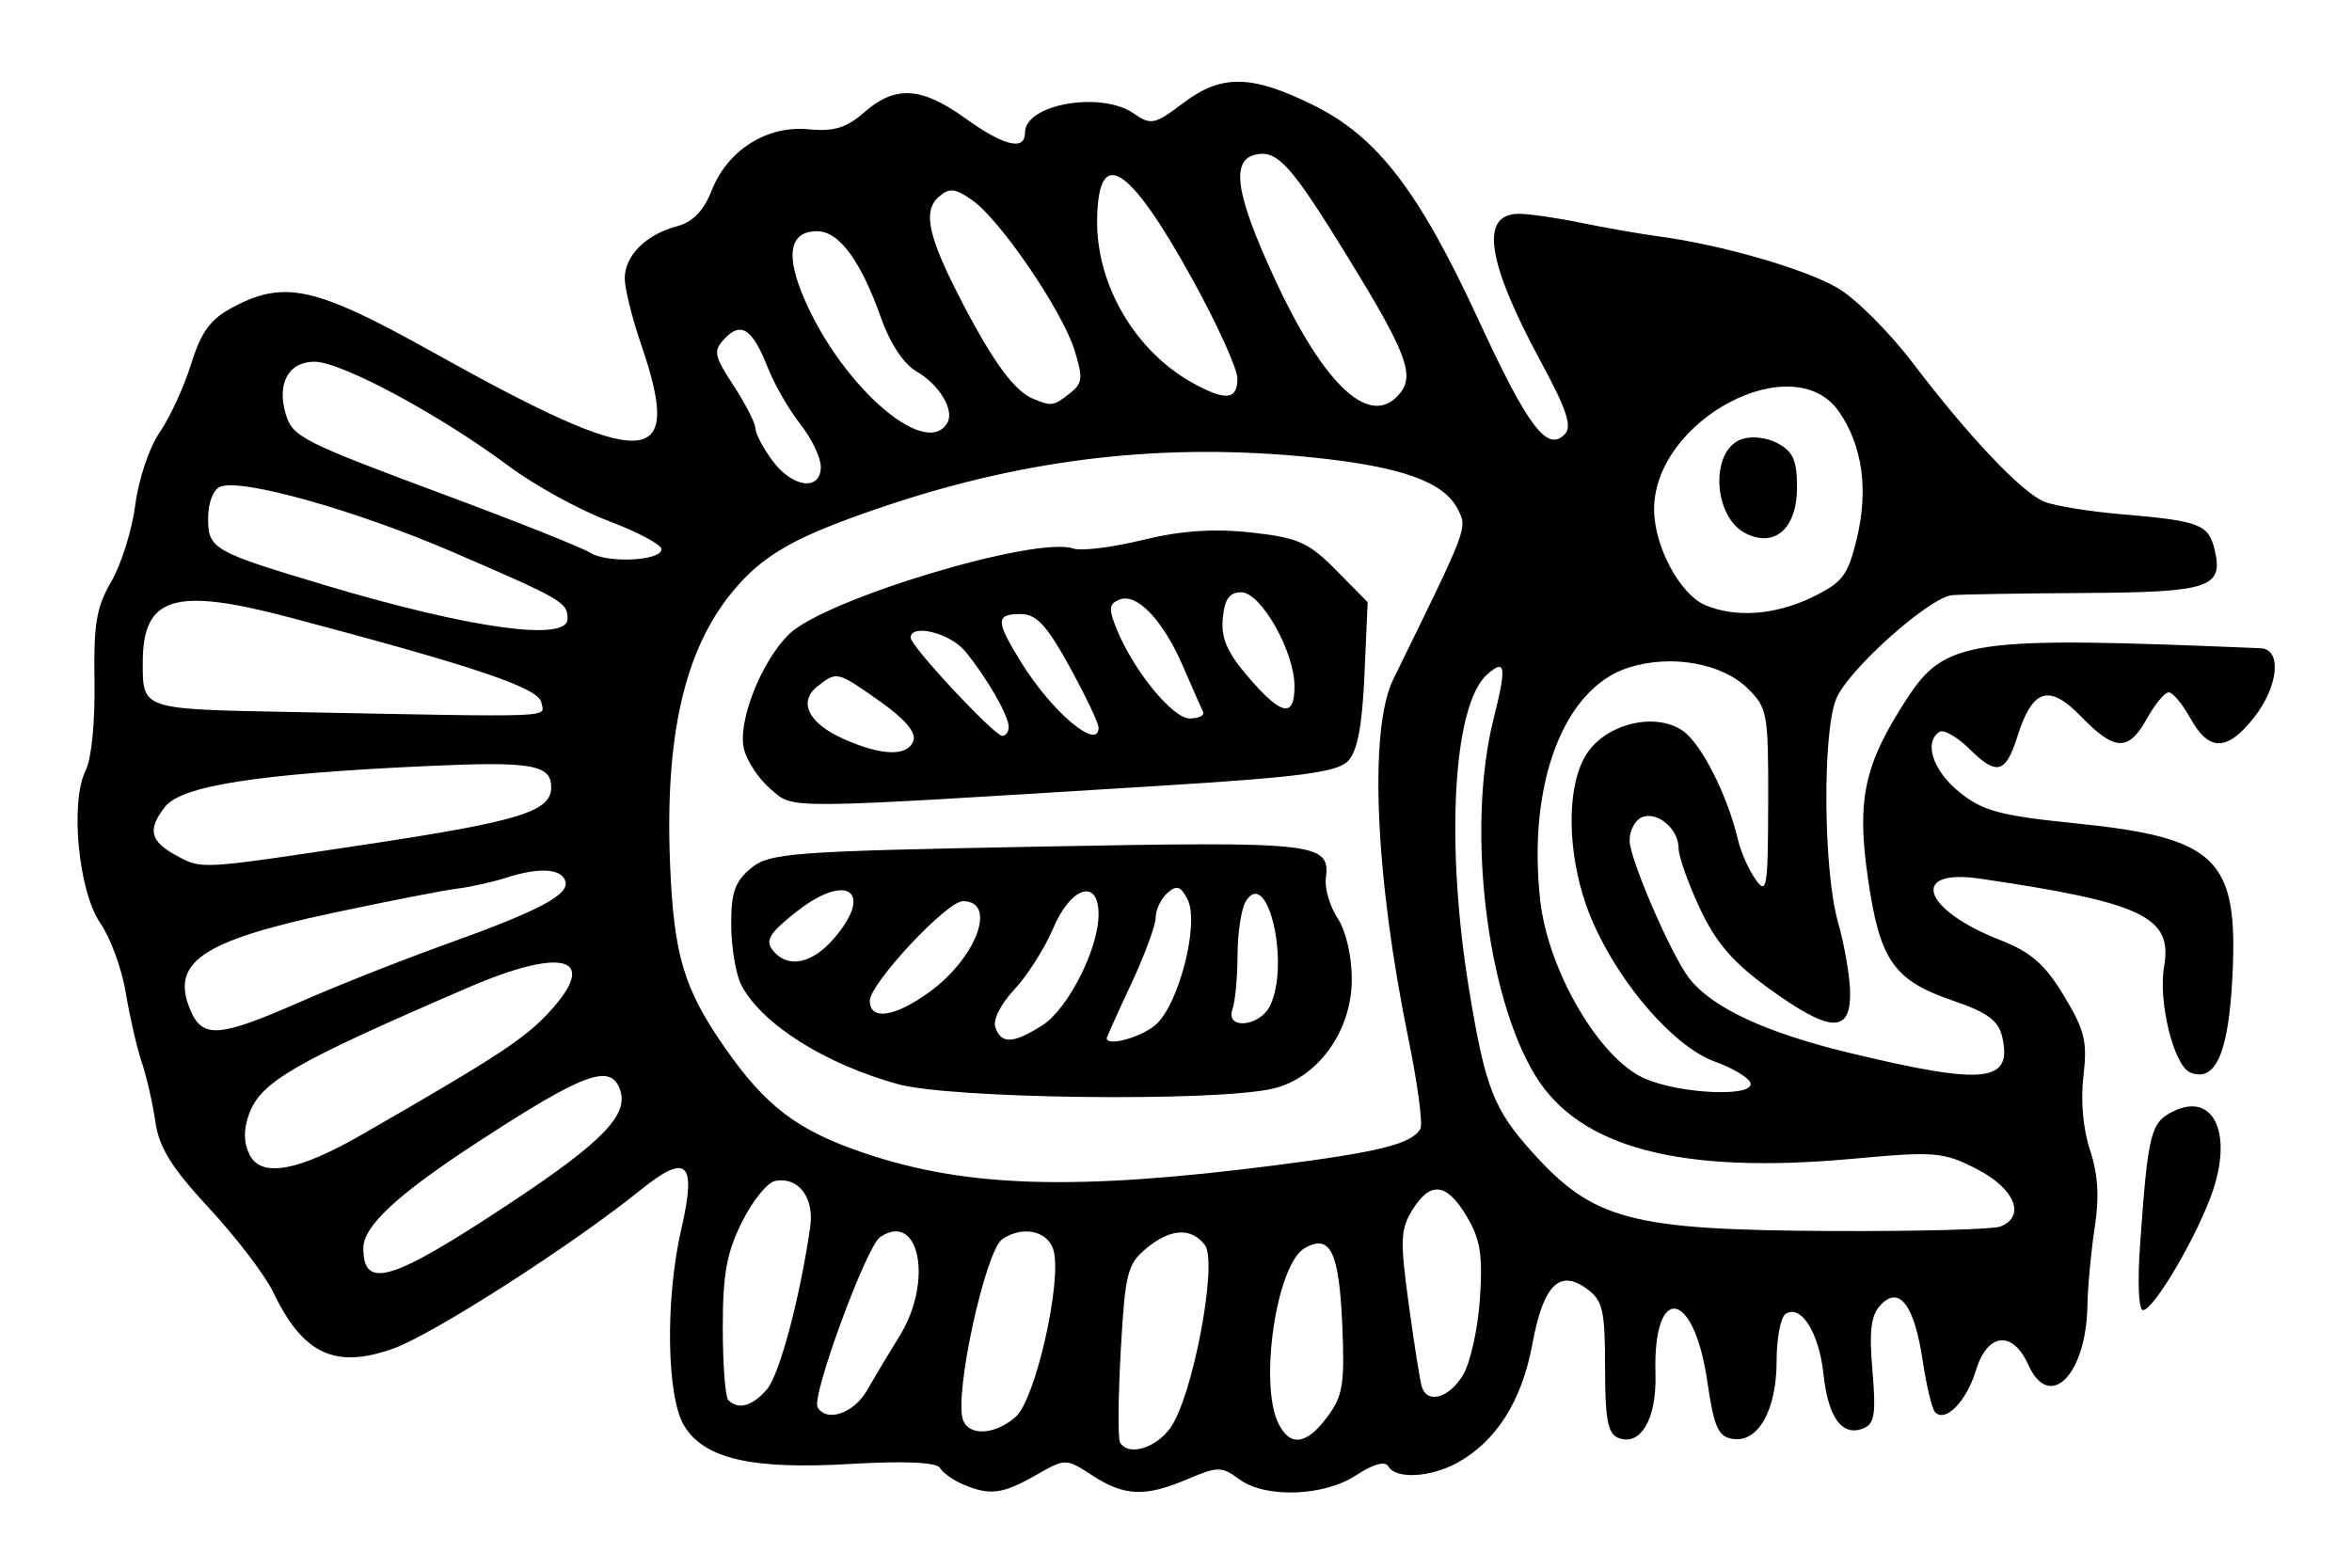 <?xml version="1.0" encoding="UTF-8" standalone="no"?>
<!-- Created with Inkscape (http://www.inkscape.org/) -->

<svg
   xmlns:i="http://ns.adobe.com/AdobeIllustrator/10.0/"
   xmlns:dc="http://purl.org/dc/elements/1.1/"
   xmlns:cc="http://creativecommons.org/ns#"
   xmlns:rdf="http://www.w3.org/1999/02/22-rdf-syntax-ns#"
   xmlns:svg="http://www.w3.org/2000/svg"
   xmlns="http://www.w3.org/2000/svg"
   xmlns:sodipodi="http://sodipodi.sourceforge.net/DTD/sodipodi-0.dtd"
   xmlns:inkscape="http://www.inkscape.org/namespaces/inkscape"
   width="150"
   height="100"
   id="svg2162"
   sodipodi:version="0.32"
   inkscape:version="0.91 r13725"
   sodipodi:docname="fishmex.svg"
   inkscape:output_extension="org.inkscape.output.svg.inkscape"
   inkscape:export-filename="/home/dan/Desktop/Pages DIZ/OpenClipart.Projects/Ancient Mexico Motifs/Copy (7) of ANCIENT 1.png"
   inkscape:export-xdpi="90"
   inkscape:export-ydpi="90"
   version="1.1">
  <defs
     id="defs2164" />
  <sodipodi:namedview
     id="base"
     pagecolor="#ffffff"
     bordercolor="#666666"
     borderopacity="1.0"
     gridtolerance="10000"
     guidetolerance="10"
     objecttolerance="10"
     inkscape:pageopacity="0.0"
     inkscape:pageshadow="2"
     inkscape:zoom="1"
     inkscape:cx="249.50923"
     inkscape:cy="34.285714"
     inkscape:document-units="px"
     inkscape:current-layer="layer1"
     inkscape:window-width="823"
     inkscape:window-height="599"
     inkscape:window-x="26"
     inkscape:window-y="0"
     showgrid="false"
     showborder="true"
     inkscape:window-maximized="1" />
  <g
     inkscape:label="Layer 1"
     inkscape:groupmode="layer"
     id="layer1"
     transform="translate(0,-952.362)">
    <g
       id="Layer_1"
       i:layer="yes"
       i:dimmedPercent="50"
       i:rgbTrio="#4F008000FFFF"
       transform="matrix(0.521,0,0,0.555,5.028,957.577)">
      <g
         id="g2163"
         i:knockout="Off">
        <path
           i:knockout="Off"
           d="m 108.176,161.185 c -1.181,-0.477 -2.429,-1.322 -2.773,-1.88 -0.395,-0.638 -4.411,-0.804 -10.852,-0.448 -12.166,0.672 -17.95,-0.563 -20.44,-4.364 -2.167,-3.308 -2.351,-14.516 -0.369,-22.598 1.908,-7.783 0.723,-8.845 -5.021,-4.493 -8.367,6.338 -25.417,16.598 -30.268,18.213 -7.099,2.362 -11.023,0.625 -14.653,-6.486 -0.996,-1.951 -4.519,-6.29 -7.827,-9.641 -4.64,-4.696 -6.152,-6.975 -6.606,-9.951 -0.324,-2.123 -1.075,-5.21 -1.669,-6.859 -0.594,-1.65 -1.472,-5.236 -1.951,-7.97 -0.479,-2.734 -1.881,-6.334 -3.113,-8 C -0.05,93.083 -1.104,82.783 0.835,79.158 1.55,77.82 2,73.565 1.916,68.933 1.796,62.324 2.143,60.399 3.989,57.411 c 1.22,-1.974 2.537,-5.941 2.927,-8.817 0.395,-2.906 1.715,-6.587 2.971,-8.287 1.244,-1.682 2.976,-5.211 3.85,-7.843 1.236,-3.727 2.361,-5.172 5.088,-6.534 6.348,-3.171 10.133,-2.38 24.416,5.106 26.404,13.839 30.9,13.688 25.584,-0.857 -1.101,-3.01 -2,-6.421 -2,-7.581 0,-2.606 2.582,-5.034 6.357,-5.977 1.972,-0.492 3.297,-1.766 4.275,-4.108 1.944,-4.652 6.775,-7.521 11.867,-7.048 3.074,0.286 4.653,-0.167 6.826,-1.957 3.774,-3.11 6.985,-2.936 12.328,0.671 4.778,3.225 7.346,3.805 7.346,1.66 0,-3.276 9.326,-4.803 13.326,-2.182 2.074,1.358 2.563,1.261 6.018,-1.197 4.692,-3.338 8.342,-3.29 15.918,0.213 7.835,3.622 12.932,9.837 20.238,24.682 6.098,12.39 8.438,15.286 10.6,13.124 0.875,-0.874 0.178,-2.853 -2.858,-8.119 -6.747,-11.701 -7.63,-17.181 -2.771,-17.181 1.24,0 4.68,0.469 7.643,1.043 2.963,0.573 7.187,1.267 9.387,1.54 7.667,0.953 18.027,3.759 22,5.956 2.199,1.218 6.32,5.082 9.156,8.587 6.845,8.46 13.325,14.883 16.099,15.956 1.241,0.479 5.516,1.133 9.5,1.45 9.56,0.764 10.626,1.148 11.369,4.107 1.085,4.322 -0.627,4.854 -15.925,4.941 -7.811,0.045 -15.104,0.158 -16.207,0.25 -2.8,0.235 -12.74,8.574 -14.197,11.91 -1.709,3.913 -1.576,19.762 0.215,25.668 0.82,2.699 1.49,6.412 1.49,8.25 0,4.581 -2.516,4.423 -9.948,-0.624 -4.386,-2.979 -6.486,-5.266 -8.445,-9.196 -1.434,-2.878 -2.606,-5.988 -2.606,-6.913 0,-2.232 -2.595,-4.296 -4.488,-3.569 -0.832,0.319 -1.512,1.52 -1.512,2.668 0,2.107 5.107,13.196 7.29,15.825 2.847,3.43 9.366,6.271 19.78,8.622 16.502,3.726 19.859,3.372 18.524,-1.948 -0.448,-1.786 -1.872,-2.77 -5.844,-4.034 -7.443,-2.371 -9.119,-4.62 -10.587,-14.204 -1.377,-8.995 -0.447,-13.003 4.754,-20.514 4.736,-6.841 7.748,-7.247 43.332,-5.841 2.639,0.104 2.188,4.394 -0.84,7.992 -3.26,3.875 -5.494,3.897 -7.752,0.077 -0.975,-1.65 -2.171,-3 -2.658,-3 -0.488,0 -1.685,1.35 -2.66,3 -2.26,3.826 -3.941,3.779 -8.073,-0.226 -3.901,-3.781 -5.942,-3.195 -7.77,2.231 -1.462,4.344 -2.533,4.617 -5.894,1.503 -1.508,-1.397 -3.161,-2.282 -3.673,-1.966 -1.945,1.201 -0.804,4.452 2.429,6.918 2.838,2.165 5.032,2.722 14.109,3.582 17.41,1.649 20.04,4.03 19.333,17.509 -0.467,8.89 -2.064,12.329 -5.173,11.137 -2.008,-0.771 -3.949,-8.168 -3.197,-12.181 1.069,-5.698 -2.623,-7.352 -22.554,-10.096 -8.695,-1.197 -7.025,3.569 2.47,7.051 3.785,1.388 5.5,2.792 7.82,6.407 2.554,3.979 2.89,5.274 2.389,9.218 -0.359,2.823 -0.049,6.101 0.806,8.523 0.984,2.789 1.151,5.386 0.573,8.912 -0.449,2.737 -0.85,6.776 -0.891,8.977 -0.148,7.962 -4.644,12.197 -7.227,6.808 -1.934,-4.033 -5.025,-3.717 -6.439,0.659 -1.145,3.54 -3.729,6.017 -4.978,4.769 -0.382,-0.382 -1.063,-3.036 -1.517,-5.897 -1.012,-6.398 -2.865,-8.715 -5.149,-6.431 -1.195,1.194 -1.425,2.924 -1.006,7.55 0.451,4.979 0.263,6.108 -1.105,6.634 -2.585,0.991 -4.322,-1.218 -4.885,-6.21 -0.539,-4.783 -2.761,-8.104 -4.644,-6.94 -0.604,0.373 -1.096,2.801 -1.096,5.396 0,5.643 -2.247,9.412 -5.348,8.971 -1.82,-0.26 -2.308,-1.296 -3.152,-6.701 -1.654,-10.572 -6.656,-11.206 -6.33,-0.802 0.164,5.23 -1.828,8.425 -4.593,7.364 -1.242,-0.477 -1.577,-2.195 -1.577,-8.08 0,-6.52 -0.275,-7.668 -2.155,-8.983 -3.415,-2.393 -5.403,-0.528 -6.753,6.335 -1.277,6.492 -4.408,11.138 -9.162,13.597 -3.29,1.701 -7.531,1.918 -8.45,0.431 -0.404,-0.654 -1.844,-0.287 -3.927,1 -3.99,2.466 -11.174,2.688 -14.378,0.443 -2.074,-1.453 -2.611,-1.453 -6.243,0 -5.22,2.089 -7.746,2.001 -11.696,-0.408 -3.26,-1.987 -3.271,-1.987 -6.985,0.004 -4.029,2.157 -5.592,2.333 -8.898,0.999 z m 25.4,-6.42 c 2.752,-3.498 5.898,-19.099 4.252,-21.082 -1.7,-2.049 -4.245,-1.89 -7.22,0.45 -2.254,1.772 -2.54,2.862 -3.067,11.705 -0.32,5.362 -0.36,10.107 -0.09,10.545 0.988,1.599 4.278,0.731 6.125,-1.618 z m 19.268,-1.337 c 1.884,-2.392 2.121,-3.755 1.817,-10.455 -0.384,-8.504 -1.466,-10.6 -4.603,-8.921 -3.449,1.846 -5.635,15.642 -3.199,20.191 1.439,2.689 3.441,2.415 5.985,-0.815 z m -38.144,0 c 2.358,-1.967 5.595,-15.201 4.646,-19 -0.578,-2.319 -3.744,-3.031 -6.291,-1.414 -2.087,1.324 -5.936,17.889 -4.827,20.775 0.737,1.918 3.955,1.738 6.472,-0.361 z m -18.239,-3 c 0.926,-1.513 2.736,-4.35 4.023,-6.304 4.123,-6.262 2.405,-14.37 -2.401,-11.338 -1.683,1.062 -8.431,18.305 -7.654,19.561 1.091,1.766 4.426,0.705 6.032,-1.919 z m -12.225,-0.154 c 1.548,-1.71 4.032,-10.47 5.291,-18.652 0.522,-3.397 -1.471,-5.83 -4.325,-5.277 -0.944,0.184 -2.767,2.316 -4.048,4.74 -1.855,3.509 -2.33,5.972 -2.33,12.083 0,4.222 0.3,7.977 0.666,8.343 1.183,1.182 2.982,0.714 4.746,-1.237 z m 85.18,-1.596 c 0.9,-1.376 1.84,-5.313 2.086,-8.75 0.365,-5.091 0.068,-6.854 -1.6,-9.5 -2.458,-3.898 -4.462,-4.121 -6.676,-0.741 -1.451,2.215 -1.504,3.476 -0.443,10.75 0.66,4.532 1.375,8.804 1.589,9.491 0.644,2.069 3.3,1.411 5.044,-1.25 z M 52.595,129.01 c 11.532,-7.156 14.763,-10.278 13.645,-13.191 -1.163,-3.032 -4.412,-1.902 -17.421,6.057 -9.816,6.007 -13.994,9.642 -13.994,12.177 -0.001,4.83 3.423,3.858 17.77,-5.043 z m 182.647,2.56 c 3.108,-1.192 1.746,-4.339 -2.846,-6.569 -4.128,-2.006 -5.155,-2.088 -15.211,-1.219 -21.095,1.823 -33.514,-1.237 -38.92,-9.591 -6.026,-9.313 -8.411,-28.57 -5.078,-41.013 1.604,-5.99 1.458,-6.928 -0.789,-5.063 -4.204,3.489 -5.157,19.554 -2.166,36.521 1.933,10.964 2.972,13.466 7.61,18.318 7.544,7.892 12.067,9.02 36.649,9.134 10.543,0.05 19.881,-0.184 20.751,-0.518 z m -89.035,-7.003 c 12.998,-1.555 16.935,-2.477 18.011,-4.219 0.323,-0.523 -0.332,-5.163 -1.457,-10.312 -4.101,-18.762 -4.859,-35.62 -1.862,-41.359 9.203,-17.619 9.086,-17.33 7.911,-19.527 -1.698,-3.172 -6.9,-4.919 -17.774,-5.969 -17.951,-1.733 -34.785,0.055 -52.211,5.548 -11.104,3.499 -15.012,5.558 -18.848,9.927 -5.853,6.666 -8.263,16.629 -7.598,31.404 0.465,10.317 1.68,14.154 6.588,20.806 5.115,6.931 8.992,9.684 17.357,12.321 12.389,3.908 25.688,4.276 49.883,1.38 z m -45.922,-9.352 c -8.943,-2.317 -16.668,-6.898 -19.176,-11.371 -0.668,-1.191 -1.23,-4.271 -1.25,-6.844 -0.029,-3.79 0.427,-5.041 2.4,-6.594 2.251,-1.771 4.933,-1.96 35.239,-2.496 34.364,-0.608 35.695,-0.469 35.15,3.691 -0.151,1.153 0.501,3.204 1.45,4.559 1.02,1.455 1.725,4.323 1.725,7.012 0,5.968 -4.209,11.406 -9.729,12.571 -7.205,1.522 -39.33,1.152 -45.809,-0.528 z m 17.622,-6.746 c 3.162,-1.867 6.917,-8.805 6.917,-12.78 0,-4.185 -3.389,-3.194 -5.563,1.626 -1.025,2.274 -3.163,5.435 -4.75,7.021 -1.67,1.669 -2.646,3.508 -2.318,4.363 0.739,1.924 2.165,1.866 5.714,-0.23 z m 13.896,-0.073 c 2.842,-2.301 5.393,-11.656 3.925,-14.397 -0.832,-1.555 -1.333,-1.709 -2.474,-0.763 -0.787,0.653 -1.432,1.92 -1.434,2.814 -0.002,0.896 -1.351,4.328 -2.996,7.628 -1.646,3.3 -2.994,6.112 -2.996,6.25 -0.015,0.993 4.188,-0.085 5.975,-1.532 z m 13.986,-2.153 c 2.518,-4.706 -0.244,-16.08 -2.932,-12.065 -0.551,0.825 -1.01,3.601 -1.019,6.168 -0.009,2.567 -0.288,5.38 -0.622,6.25 -0.907,2.365 3.292,2.042 4.573,-0.353 z m -41.708,-1.595 c 5.812,-3.949 8.388,-10.471 4.136,-10.471 -1.97,0 -11.393,9.473 -11.393,11.452 0,2.294 3.045,1.882 7.257,-0.981 z m -11.71,-6.117 c 5.02,-5.415 1.735,-7.742 -4.478,-3.174 -3.304,2.43 -3.901,3.318 -2.979,4.43 1.787,2.153 4.763,1.652 7.457,-1.256 z M 84.686,81.299 c -1.45,-1.149 -2.926,-3.24 -3.278,-4.646 -0.78,-3.109 2.136,-10.051 5.53,-13.163 4.38,-4.014 30.163,-11.312 34.784,-9.845 0.992,0.314 4.805,-0.123 8.472,-0.974 4.617,-1.071 8.694,-1.339 13.264,-0.87 5.782,0.592 7.074,1.129 10.451,4.342 l 3.855,3.667 -0.39,8.317 c -0.277,5.922 -0.854,8.783 -2.005,9.934 -1.301,1.301 -5.854,1.862 -23.33,2.876 -46.659,2.708 -44.414,2.69 -47.353,0.362 z m 17.477,-5.563 c 0.358,-0.937 -1.066,-2.514 -4.064,-4.5 -5.275,-3.494 -5.292,-3.498 -7.638,-1.782 -2.471,1.806 -1.172,4.285 3.19,6.096 4.692,1.947 7.81,2.015 8.512,0.186 z m 11.661,-1.593 c 0,-1.298 -2.74,-5.753 -5.359,-8.715 -1.836,-2.077 -6.641,-3.185 -6.641,-1.531 0,0.982 10.238,11.281 11.215,11.281 0.432,0 0.785,-0.466 0.785,-1.035 z m 11,0.088 c 0,-0.521 -1.598,-3.671 -3.549,-7 -2.81,-4.795 -4.058,-6.054 -6,-6.054 -3.088,0 -3.071,0.783 0.117,5.61 3.751,5.679 9.432,10.162 9.432,7.444 z m 12.789,-1.803 c -0.207,-0.413 -1.311,-2.775 -2.453,-5.25 -2.458,-5.325 -5.662,-8.473 -7.793,-7.655 -1.281,0.491 -1.335,1.043 -0.331,3.371 2.063,4.785 6.851,10.284 8.955,10.284 1.1,0 1.829,-0.338 1.622,-0.75 z m 11.194,-3 c -0.023,-3.988 -4.121,-10.75 -6.515,-10.75 -1.456,0 -2.045,0.782 -2.263,3.005 -0.224,2.272 0.541,3.92 3.135,6.75 4.076,4.45 5.666,4.73 5.643,0.995 z M 34.668,120.997 c 16.667,-9 19.977,-11.04 23.036,-14.196 6.03,-6.221 1.562,-7.403 -10.104,-2.673 -21.462,8.701 -25.359,10.823 -26.791,14.591 -0.669,1.759 -0.637,3.24 0.102,4.619 1.419,2.653 5.929,1.887 13.757,-2.341 z m 169.954,-5.925 c -0.202,-0.607 -2.152,-1.708 -4.333,-2.446 -4.924,-1.665 -11.475,-8.66 -14.909,-15.921 -3.289,-6.953 -3.552,-15.992 -0.573,-19.778 2.582,-3.283 8.319,-4.437 11.549,-2.32 2.285,1.497 5.465,7.414 6.756,12.571 0.344,1.375 1.306,3.399 2.137,4.5 1.38,1.825 1.515,1.056 1.544,-8.798 0.03,-10.265 -0.093,-10.913 -2.478,-13.124 -3.182,-2.948 -9.42,-3.979 -14.629,-2.419 -7.938,2.379 -12.376,13.367 -10.799,26.739 0.953,8.092 7.239,18.181 12.752,20.469 4.361,1.81 13.535,2.183 12.983,0.527 z M 27.063,105.77 c 4.543,-1.874 12.536,-4.846 17.762,-6.604 11.525,-3.878 15.255,-5.726 14.728,-7.297 -0.488,-1.454 -3.224,-1.602 -7.228,-0.389 -1.65,0.499 -4.351,1.064 -6,1.255 -1.65,0.19 -8.532,1.453 -15.293,2.807 -16.041,3.211 -19.873,5.684 -17.36,11.199 1.476,3.244 3.531,3.095 13.391,-0.971 z m 7.974,-18.093 c 18.916,-2.674 22.787,-3.794 22.787,-6.593 0,-2.61 -2.428,-2.994 -15.365,-2.43 -20.645,0.9 -29.893,2.259 -31.918,4.688 -2.16,2.591 -1.83,3.942 1.361,5.571 3.184,1.624 2.714,1.65 23.135,-1.236 z m 21.58,-16.331 c -0.321,-1.671 -7.906,-4.081 -30.663,-9.744 -14.302,-3.56 -18.13,-2.466 -18.13,5.18 0,5.371 -0.147,5.325 18,5.652 33.431,0.603 31.135,0.684 30.793,-1.088 z m 3.207,-9.61 c 0,-1.908 -0.603,-2.237 -14,-7.664 -11.914,-4.826 -25.918,-8.524 -28.512,-7.529 -0.869,0.334 -1.488,1.844 -1.488,3.628 0,3.528 0.582,3.84 14.5,7.741 17.627,4.942 29.5,6.481 29.5,3.824 z m 152.348,-2.489 c 3.737,-1.703 4.385,-2.501 5.472,-6.75 1.439,-5.625 0.686,-10.678 -2.175,-14.569 -5.553,-7.555 -22.652,0.922 -22.641,11.223 0.004,4.226 3.145,9.749 6.252,10.998 3.692,1.484 8.595,1.146 13.092,-0.902 z m -8.119,-7.333 c -3.979,-1.859 -4.415,-9.399 -0.623,-10.792 1.225,-0.45 3.106,-0.273 4.5,0.421 1.904,0.949 2.395,1.981 2.395,5.042 -10e-4,4.729 -2.681,7.007 -6.272,5.329 z M 71.324,53.728 c 0,-0.522 -2.926,-1.987 -6.5,-3.256 C 61.249,49.203 55.76,46.369 52.627,44.174 44.178,38.256 32.128,32.178 28.844,32.178 c -3.174,0 -4.634,2.49 -3.52,6.001 0.843,2.656 1.932,3.172 19.994,9.481 8.521,2.977 16.284,5.884 17.25,6.46 2.101,1.254 8.756,0.956 8.756,-0.392 z m 19.5,-9.474 c 0,-1.058 -1.132,-3.268 -2.514,-4.91 -1.383,-1.644 -3.176,-4.572 -3.985,-6.509 -1.851,-4.428 -3.267,-5.321 -5.266,-3.322 -1.429,1.43 -1.329,1.922 1.097,5.423 1.467,2.117 2.668,4.327 2.668,4.911 0,0.583 0.932,2.247 2.072,3.696 2.46,3.128 5.928,3.544 5.928,0.711 z m 15.487,-5.056 c 0.904,-1.463 -1.003,-4.424 -3.82,-5.932 -1.48,-0.792 -3.19,-3.204 -4.226,-5.96 -2.52,-6.709 -5.188,-10.129 -7.901,-10.129 -3.144,0 -3.832,2.361 -1.983,6.806 4.309,10.366 15.211,19.615 17.93,15.215 z m 14.955,-3.354 c 1.607,-1.176 1.681,-1.766 0.615,-4.991 -1.494,-4.528 -9.102,-15.003 -12.525,-17.246 -2.102,-1.377 -2.812,-1.441 -4.102,-0.371 -2.011,1.669 -1.272,4.682 3.051,12.442 3.718,6.672 6.271,9.898 8.52,10.765 2.259,0.87 2.472,0.84 4.441,-0.599 z m 40.518,-0.118 c 1.731,-2.087 0.621,-4.769 -6.438,-15.551 -6.905,-10.546 -8.591,-12.321 -11.225,-11.819 -3.171,0.604 -2.544,4.539 2.284,14.332 6.154,12.478 11.841,17.3 15.379,13.038 z m -19.96,-1.604 c 0,-1.131 -2.494,-6.294 -5.543,-11.474 -7.779,-13.218 -11.516,-15.391 -11.634,-6.766 -0.103,7.444 4.652,15.069 11.677,18.722 4.039,2.102 5.5,1.973 5.5,-0.482 z m 110.508,99.306 c 0.967,-12.677 1.279,-13.832 4.084,-15.11 4.79,-2.183 7.21,2.334 4.844,9.041 -1.763,4.997 -7.241,13.819 -8.582,13.819 -0.553,0 -0.696,-3.175 -0.346,-7.75 z"
           id="path7"
           inkscape:connector-curvature="0" />
      </g>
    </g>
  </g>
</svg>
